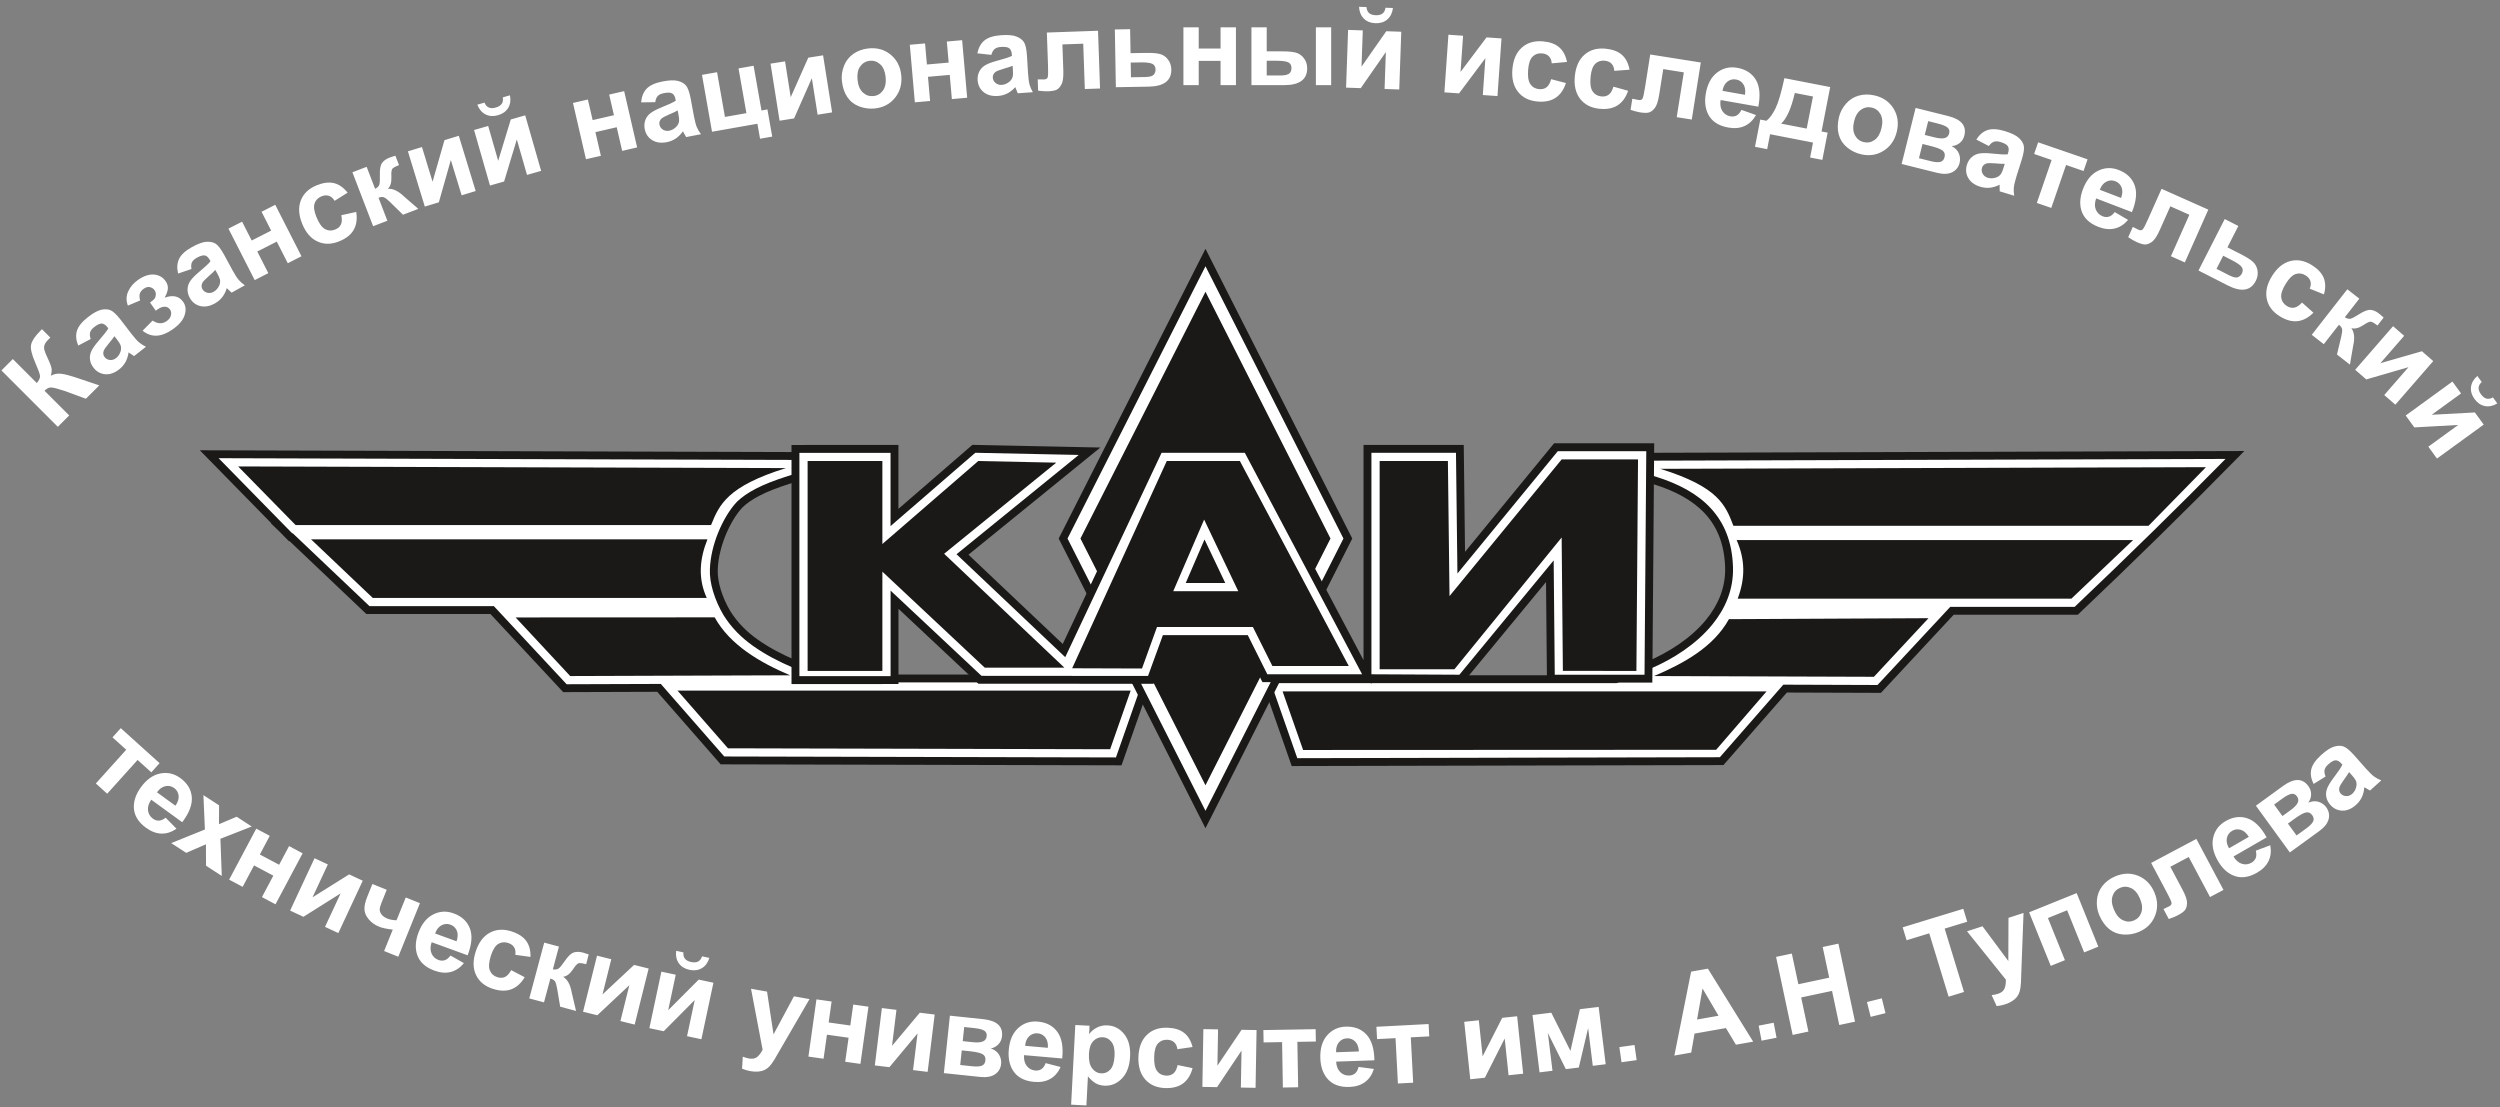 <svg width="359" height="159" viewBox="0 0 359 159" fill="none" xmlns="http://www.w3.org/2000/svg">
<rect x="0" y="0" width="359" height="159" fill="#808080" stroke="none"/>
<path fill-rule="evenodd" clip-rule="evenodd" d="M238.116 65.583L316.778 65.346L320.934 65.334C313.478 72.942 305.869 80.378 298.143 87.713H280.302L269.854 98.93L256.341 98.884L247.23 109.301L185.891 109.439L182.535 99.855L181.723 97.535H184.179H232.011L236.841 95.476C242.281 93.159 248.51 88.394 248.293 81.448C248.077 74.538 243.964 70.97 237.598 68.988L226.776 65.618L238.116 65.583ZM34.197 65.24L112.86 65.476L124.201 65.51L113.378 68.881C109.48 70.094 107.478 71.258 106.245 72.434C104.506 74.244 102.632 78.143 102.506 81.733C102.408 83.696 103.251 86.143 104.383 88.041C105.467 89.779 106.86 91.158 108.494 92.31C110.211 93.522 112.082 94.494 114.135 95.369L118.966 97.427H162.363H164.819L164.007 99.747L161.06 108.163L160.651 109.333L159.416 109.329L104.538 109.195L103.746 109.194L103.228 108.601L95.985 100.319L94.635 98.776L81.88 98.82L81.122 98.822L80.605 98.267L72.767 89.851L70.674 87.605H53.523H52.833L52.323 87.121L43.459 78.705L41.812 77.141H41.718L41.203 76.615L40.461 75.858L40.298 75.704H40.31L32.956 68.2L30.043 65.227L34.197 65.24Z" fill="white"/>
<path fill-rule="evenodd" clip-rule="evenodd" d="M238.116 65.019L316.778 64.782L320.934 64.77L322.283 64.766L321.337 65.731C317.607 69.537 313.838 73.3 310.036 77.029C306.229 80.763 302.392 84.458 298.533 88.123L298.367 88.28H298.143H280.547L270.269 99.316L270.101 99.496L269.854 99.495L256.597 99.449L247.655 109.673L247.487 109.866L247.23 109.866L185.891 110.004L185.49 110.005L185.357 109.625L182.001 100.041L181.189 97.721L180.926 96.968H181.723H184.179H231.899L236.619 94.956C239.591 93.69 242.801 91.681 245.005 88.981C246.714 86.888 247.819 84.373 247.728 81.464C247.625 78.159 246.595 75.658 244.835 73.753C243.058 71.83 240.521 70.491 237.43 69.528L226.607 66.158L223.094 65.064L226.775 65.052L238.116 65.019ZM316.778 65.912L238.116 66.148L230.457 66.171L237.766 68.447C241.039 69.466 243.744 70.903 245.668 72.986C247.61 75.088 248.745 77.828 248.858 81.433C248.957 84.644 247.75 87.405 245.882 89.694C243.546 92.555 240.175 94.671 237.062 95.996L232.233 98.055L232.123 98.102H232.011H184.179H182.52L183.068 99.668L186.291 108.874L246.973 108.737L255.916 98.511L256.085 98.318L256.341 98.319L269.608 98.365L279.887 87.327L280.056 87.146H280.301H297.919C301.728 83.528 305.505 79.889 309.243 76.223C312.719 72.814 316.168 69.376 319.584 65.903L316.778 65.912ZM34.197 64.675L112.86 64.912L124.2 64.946L127.882 64.958L124.369 66.052L113.546 69.422C111.629 70.019 110.184 70.601 109.071 71.175C107.989 71.734 107.224 72.285 106.645 72.835C105.768 73.75 104.851 75.237 104.161 76.951C103.553 78.466 103.127 80.146 103.07 81.751V81.761C103.027 82.63 103.186 83.613 103.48 84.602V84.605C103.806 85.701 104.297 86.794 104.863 87.745C105.383 88.579 105.978 89.326 106.638 90.003C107.298 90.681 108.029 91.292 108.819 91.849C109.66 92.442 110.538 92.977 111.456 93.47C112.379 93.965 113.345 94.42 114.356 94.85L119.078 96.862H162.363H164.819H165.616L165.353 97.615L164.54 99.935L161.594 108.351L161.184 109.52L161.051 109.9L160.651 109.899L159.416 109.895L104.538 109.762L103.746 109.76L103.489 109.76L103.321 109.568L102.803 108.975L95.56 100.693L94.379 99.344L81.883 99.386L81.124 99.389L80.875 99.39L80.707 99.21L80.191 98.654L72.353 90.239L70.429 88.174H53.524H52.833H52.609L52.443 88.016L51.933 87.532L43.07 79.116L41.588 77.71H41.482L41.315 77.54L40.8 77.014L40.067 76.266L39.908 76.115L38.882 75.138H38.962L32.553 68.598L29.639 65.625L28.693 64.66L30.042 64.664L34.197 64.675ZM112.86 66.041L34.197 65.805L31.391 65.796L33.358 67.804L40.712 75.308L41.657 76.272L41.954 76.575H42.037L42.202 76.733L43.849 78.296L52.712 86.712L53.057 87.039H53.524H70.674H70.919L71.088 87.22L73.181 89.467L81.019 97.882L81.368 98.258L81.878 98.256H81.881L94.635 98.213L94.891 98.212L95.061 98.406L96.41 99.949L103.654 108.231L104.004 108.631L104.539 108.632L159.417 108.765L160.25 108.768L160.527 107.978L163.473 99.563L164.022 97.996H162.363H118.967H118.854L118.745 97.949L113.914 95.891C112.872 95.448 111.875 94.978 110.921 94.466C109.962 93.951 109.045 93.392 108.168 92.775C107.326 92.18 106.542 91.524 105.828 90.791C105.112 90.056 104.466 89.245 103.903 88.342L103.899 88.333C103.284 87.301 102.75 86.114 102.397 84.925C102.069 83.824 101.892 82.712 101.942 81.707C102.004 79.959 102.461 78.15 103.112 76.53C103.857 74.678 104.865 73.055 105.838 72.043L105.856 72.025C106.509 71.403 107.36 70.786 108.554 70.17C109.725 69.565 111.23 68.958 113.211 68.341L120.52 66.065L112.86 66.041Z" fill="#1B1918"/>
<path fill-rule="evenodd" clip-rule="evenodd" d="M316.778 67.086L238.422 67.323C246.793 69.93 247.777 72.539 248.914 75.502H308.531L316.778 67.086ZM34.197 66.98L112.86 67.216C104.489 69.823 103.299 72.432 102.108 75.395H42.445L34.197 66.98ZM97.295 99.174H162.363L159.416 107.59L104.538 107.456L97.295 99.174ZM74.042 88.665L102.626 88.651C104.834 92.643 109.148 95.139 113.453 96.973L81.88 97.081L74.042 88.665ZM44.66 77.444H101.592C100.466 80.249 100.206 83.053 101.489 85.859H53.523L44.66 77.444ZM253.681 99.281H184.179L187.125 107.697L246.437 107.669L253.681 99.281ZM276.933 88.772L248.274 88.912C246.066 92.904 241.828 95.246 237.523 97.08L269.095 97.188L276.933 88.772ZM306.315 77.551H249.38C250.61 80.356 250.642 83.007 249.533 85.966H297.452L306.315 77.551Z" fill="#1B1918"/>
<path fill-rule="evenodd" clip-rule="evenodd" d="M193.552 77.334L173.106 117.683L152.661 77.332L173.107 36.982L193.552 77.334Z" fill="white"/>
<path fill-rule="evenodd" clip-rule="evenodd" d="M194.057 77.588L173.612 117.938L173.106 118.934L172.602 117.938L152.157 77.587L152.028 77.332L152.157 77.078L172.602 36.728L173.107 35.731L173.612 36.728L194.057 77.079L194.186 77.334L194.057 77.588ZM173.107 116.432L192.918 77.334L173.107 38.234L153.296 77.332L173.107 116.432Z" fill="#1B1918"/>
<path fill-rule="evenodd" clip-rule="evenodd" d="M173.106 41.898L191.06 77.333L173.106 112.766L155.152 77.332L173.106 41.898Z" fill="#1B1918"/>
<path fill-rule="evenodd" clip-rule="evenodd" d="M115.974 64.464H126.708H128.448V66.204V74.311L139.337 64.887L139.842 64.45L140.511 64.464L151.712 64.698L156.459 64.797L152.777 67.788L138.215 79.621L152.788 93.423L166.444 64.457H179.097L196.124 96.609L196.37 96.85V64.457H209.636L209.833 80.802L223.435 64.224H236.974L236.714 97.461L222.705 97.456L222.557 82.026L209.833 97.456L196.37 97.389H181.636L178.833 91.775H167.385L165.254 97.63L141.41 97.616H140.719L140.216 97.145L128.455 86.118V95.921V97.661L126.708 97.661H115.974H114.228V95.921V66.204V64.464L115.974 64.464ZM172.993 78.838L171.134 83.148H175.048L172.993 78.838Z" fill="white"/>
<path fill-rule="evenodd" clip-rule="evenodd" d="M115.974 63.897H126.708H128.448H129.015V64.464V66.204V73.073L138.967 64.46L139.472 64.023L139.636 63.881L139.853 63.885L140.521 63.899L151.723 64.132L156.469 64.231L158.01 64.264L156.815 65.235L153.133 68.226L139.071 79.652L152.609 92.474L165.932 64.215L166.085 63.89H166.444H179.097H179.436L179.597 64.193L195.803 94.795V64.457V63.89H196.37H209.636H210.194L210.201 64.45L210.379 79.246L222.999 63.864L223.169 63.656H223.435H236.974H237.543L237.539 64.228L237.279 97.465L237.275 98.025L236.715 98.025L222.705 98.02H222.146L222.14 97.46L222.008 83.58L210.269 97.814L210.098 98.021L209.831 98.02L196.937 97.956V98.196L196.691 97.955L196.37 97.954V97.956H181.637H181.286L181.129 97.642L178.483 92.342H167.78L165.785 97.823L165.65 98.196L165.254 98.195L141.41 98.181V98.183H140.719H140.497L140.331 98.028L139.829 97.558L129.022 87.425V95.921V97.662V98.227L128.455 98.226L126.709 98.226V98.228H115.974H114.228H113.661V97.662V95.922V66.205V64.465V63.898H114.228L115.974 63.897ZM126.708 65.031H115.974H114.794V66.204V95.921V97.094H115.974H126.708V97.096L127.888 97.097V95.921V86.118V84.812L128.842 85.706L140.603 96.733L140.941 97.049H141.41V97.052L164.857 97.066L166.853 91.583L166.989 91.209H167.384H178.832H179.182L179.339 91.523L181.986 96.823H195.597L178.757 65.024H166.802L153.3 93.664L152.967 94.371L152.398 93.832L137.825 80.031L137.358 79.589L137.858 79.182L152.42 67.35L154.907 65.329L151.701 65.262L140.499 65.029L140.049 65.019L139.707 65.315L128.818 74.739L127.881 75.55V74.311V66.204V65.031L126.708 65.031ZM196.937 65.024V96.827L209.567 96.89L222.121 81.668L223.107 80.472L223.122 82.022L223.264 96.891L236.154 96.895L236.405 64.79H223.7L210.269 81.16L209.287 82.358L209.268 80.808L209.078 65.024L196.937 65.024ZM173.019 80.209L171.995 82.582H174.15L173.019 80.209ZM170.613 82.925L172.472 78.614L172.967 77.467L173.505 78.594L175.56 82.905L175.946 83.716H175.048H171.133H170.272L170.613 82.925Z" fill="#1B1918"/>
<path fill-rule="evenodd" clip-rule="evenodd" d="M115.974 66.203H126.709V78.119L140.477 66.203L151.678 66.437L135.576 79.521L152.845 95.876H141.41L126.709 82.091V96.343H115.974V66.203ZM198.117 66.203V96.109H208.851L224.253 77.184L224.429 96.339L234.988 96.343L235.221 65.97H224.253L208.151 85.596L207.918 66.203L198.117 66.203ZM153.963 95.963L167.547 66.203H178.047L193.683 95.642H182.715L179.915 90.035H166.146L163.99 95.997L153.963 95.963ZM172.914 74.614L168.48 84.894H177.814L172.914 74.614Z" fill="#1B1918"/>
<path fill-rule="evenodd" clip-rule="evenodd" d="M0.206 53.195L1.841 51.56L5.287 55.007C5.618 54.605 5.77 54.264 5.748 53.985C5.725 53.706 5.504 53.085 5.084 52.129C4.546 50.913 4.343 50.027 4.471 49.473C4.596 48.918 5.037 48.266 5.791 47.512C5.828 47.474 5.906 47.393 6.023 47.269L7.231 48.477L6.994 48.703C6.66 49.037 6.456 49.324 6.385 49.561C6.313 49.799 6.313 50.051 6.388 50.316C6.462 50.581 6.667 51.07 7.006 51.786C7.185 52.165 7.312 52.507 7.385 52.81C7.456 53.114 7.427 53.497 7.299 53.956C7.767 53.696 8.275 53.602 8.826 53.677C9.376 53.753 10.08 53.936 10.932 54.222L14.258 55.339L12.337 57.26L9.277 56.135C9.231 56.119 9.145 56.093 9.011 56.057C8.964 56.044 8.768 55.987 8.426 55.88C7.819 55.691 7.397 55.615 7.163 55.65C6.929 55.684 6.673 55.838 6.392 56.112L9.938 59.658L8.304 61.293L0.206 53.195ZM13.023 48.683L11.231 49.626C10.913 48.855 10.852 48.153 11.045 47.512C11.241 46.871 11.76 46.218 12.609 45.555C13.382 44.951 14.028 44.595 14.549 44.482C15.068 44.371 15.515 44.394 15.889 44.556C16.262 44.717 16.742 45.171 17.33 45.924L18.889 47.958C19.337 48.532 19.696 48.935 19.966 49.163C20.233 49.392 20.567 49.604 20.961 49.797L19.249 51.135C19.115 51.054 18.925 50.927 18.684 50.754C18.576 50.672 18.503 50.621 18.464 50.598C18.393 51.117 18.245 51.578 18.022 51.985C17.797 52.391 17.494 52.743 17.111 53.042C16.439 53.567 15.764 53.8 15.094 53.738C14.419 53.676 13.865 53.365 13.428 52.806C13.141 52.438 12.971 52.04 12.921 51.611C12.871 51.184 12.947 50.769 13.144 50.368C13.342 49.967 13.697 49.473 14.206 48.889C14.895 48.108 15.344 47.526 15.553 47.153L15.418 46.981C15.157 46.647 14.891 46.475 14.616 46.46C14.342 46.448 13.977 46.618 13.521 46.974C13.213 47.215 13.02 47.464 12.943 47.72C12.864 47.974 12.892 48.295 13.023 48.683ZM16.433 48.279C16.269 48.525 15.988 48.888 15.587 49.367C15.188 49.844 14.954 50.19 14.88 50.403C14.781 50.74 14.826 51.031 15.018 51.276C15.209 51.52 15.461 51.658 15.78 51.693C16.098 51.728 16.396 51.638 16.676 51.419C16.989 51.175 17.205 50.84 17.329 50.415C17.418 50.095 17.405 49.797 17.293 49.519C17.224 49.336 17.025 49.038 16.702 48.624L16.433 48.279ZM22.366 44.613L21.546 43.443C21.856 43.225 22.068 43.044 22.18 42.907C22.293 42.766 22.358 42.575 22.374 42.333C22.392 42.089 22.329 41.865 22.189 41.665C22.041 41.453 21.823 41.309 21.541 41.236C21.256 41.165 20.96 41.239 20.65 41.456C20.412 41.623 20.233 41.823 20.117 42.057C20.001 42.292 20 42.653 20.117 43.145L18.364 43.886C18.1 43.18 18.114 42.502 18.407 41.851C18.704 41.201 19.172 40.648 19.817 40.197C20.636 39.623 21.401 39.368 22.114 39.428C22.827 39.489 23.383 39.803 23.78 40.371C24.028 40.725 24.137 41.085 24.104 41.453C24.074 41.822 23.919 42.253 23.643 42.746C24.24 42.529 24.761 42.474 25.207 42.576C25.65 42.679 26.016 42.936 26.307 43.352C26.677 43.88 26.748 44.508 26.52 45.237C26.294 45.965 25.713 46.655 24.784 47.305C23.161 48.441 21.726 48.502 20.477 47.489L21.91 46.036C22.641 46.517 23.314 46.544 23.923 46.117C24.26 45.882 24.468 45.602 24.545 45.285C24.624 44.965 24.582 44.686 24.413 44.446C24.228 44.182 23.976 44.049 23.661 44.045C23.342 44.041 23.012 44.161 22.672 44.399L22.366 44.613ZM27.493 38.63L25.576 39.281C25.383 38.47 25.432 37.766 25.723 37.163C26.017 36.561 26.631 35.997 27.574 35.475C28.431 34.999 29.125 34.749 29.658 34.719C30.188 34.691 30.626 34.783 30.97 35.001C31.313 35.219 31.716 35.743 32.179 36.578L33.4 38.831C33.753 39.468 34.045 39.922 34.276 40.19C34.503 40.457 34.8 40.719 35.16 40.971L33.259 42.025C33.139 41.924 32.971 41.77 32.761 41.561C32.667 41.463 32.603 41.401 32.568 41.372C32.416 41.873 32.198 42.305 31.914 42.673C31.629 43.038 31.274 43.339 30.85 43.574C30.103 43.988 29.401 44.112 28.748 43.946C28.091 43.779 27.593 43.386 27.249 42.765C27.023 42.357 26.918 41.937 26.935 41.506C26.952 41.076 27.092 40.678 27.349 40.313C27.608 39.947 28.035 39.515 28.629 39.018C29.432 38.354 29.966 37.85 30.231 37.514L30.125 37.323C29.92 36.952 29.684 36.741 29.414 36.684C29.146 36.628 28.759 36.739 28.253 37.02C27.91 37.209 27.681 37.424 27.565 37.666C27.448 37.905 27.424 38.225 27.493 38.63ZM30.924 38.764C30.725 38.981 30.39 39.296 29.919 39.706C29.45 40.115 29.165 40.419 29.059 40.618C28.909 40.936 28.907 41.23 29.058 41.503C29.208 41.774 29.437 41.949 29.746 42.033C30.055 42.118 30.363 42.075 30.674 41.903C31.021 41.711 31.287 41.414 31.476 41.013C31.613 40.712 31.648 40.415 31.58 40.123C31.541 39.932 31.391 39.606 31.136 39.147L30.924 38.764ZM32.806 32.831L34.765 31.833L36.143 34.539L38.94 33.114L37.561 30.408L39.526 29.407L43.292 36.799L41.327 37.8L39.745 34.695L36.948 36.12L38.531 39.225L36.573 40.222L32.806 32.831ZM49.916 27.667L48.054 28.839C47.825 28.465 47.55 28.225 47.228 28.12C46.906 28.014 46.556 28.037 46.176 28.191C45.667 28.397 45.335 28.735 45.174 29.206C45.014 29.678 45.1 30.325 45.431 31.146C45.8 32.059 46.214 32.642 46.672 32.894C47.131 33.146 47.617 33.168 48.134 32.959C48.522 32.803 48.792 32.567 48.951 32.247C49.109 31.927 49.129 31.479 49.014 30.904L51.152 30.434C51.315 31.435 51.195 32.292 50.795 32.997C50.396 33.705 49.702 34.255 48.71 34.656C47.585 35.111 46.545 35.12 45.591 34.68C44.634 34.241 43.903 33.392 43.395 32.136C42.883 30.867 42.819 29.743 43.204 28.765C43.589 27.784 44.354 27.064 45.499 26.601C46.436 26.223 47.262 26.124 47.978 26.303C48.693 26.484 49.34 26.939 49.916 27.667ZM50.608 24.739L52.651 23.955L53.865 27.119C54.19 26.951 54.391 26.754 54.467 26.528C54.542 26.305 54.57 25.866 54.55 25.217C54.518 24.352 54.619 23.753 54.848 23.42C55.077 23.086 55.444 22.823 55.95 22.629C56.104 22.569 56.38 22.477 56.773 22.355L57.301 23.71C56.761 23.917 56.434 24.099 56.324 24.259C56.213 24.424 56.174 24.805 56.203 25.402C56.238 26.208 56.064 26.78 55.681 27.116C56.396 27.05 57.159 27.4 57.969 28.172C58.011 28.212 58.057 28.252 58.108 28.296L60.073 29.992L57.87 30.837L55.99 28.991C55.607 28.618 55.313 28.397 55.112 28.326C54.909 28.258 54.657 28.28 54.356 28.396L55.624 31.699L53.58 32.484L50.608 24.739ZM58.577 21.732L60.594 21.115L62.117 26.098L63.823 20.128L65.883 19.498L68.308 27.431L66.291 28.048L64.74 22.976L63.02 29.049L61.003 29.665L58.577 21.732ZM68.076 18.669L70.103 18.087L71.539 23.096L73.349 17.157L75.419 16.563L77.706 24.537L75.678 25.119L74.216 20.02L72.39 26.062L70.362 26.643L68.076 18.669ZM72.202 13.982L73.23 13.687C73.366 14.383 73.281 14.987 72.975 15.494C72.665 16.005 72.18 16.352 71.513 16.543C70.847 16.734 70.251 16.697 69.721 16.427C69.193 16.16 68.801 15.692 68.544 15.031L69.575 14.735C69.71 15.082 69.912 15.312 70.181 15.435C70.448 15.556 70.787 15.558 71.197 15.441C71.607 15.323 71.894 15.141 72.057 14.897C72.219 14.651 72.269 14.348 72.202 13.982ZM82.279 14.783L84.42 14.289L85.103 17.248L88.161 16.542L87.478 13.583L89.627 13.086L91.493 21.17L89.344 21.666L88.56 18.27L85.502 18.976L86.286 22.372L84.145 22.866L82.279 14.783ZM94.093 14.673L92.069 14.7C92.135 13.869 92.399 13.215 92.863 12.731C93.328 12.249 94.087 11.903 95.144 11.698C96.107 11.511 96.845 11.487 97.36 11.623C97.873 11.76 98.261 11.983 98.52 12.296C98.78 12.611 99.001 13.233 99.183 14.17L99.649 16.69C99.788 17.405 99.925 17.927 100.061 18.253C100.195 18.578 100.397 18.919 100.661 19.27L98.527 19.684C98.445 19.551 98.333 19.352 98.197 19.089C98.138 18.967 98.096 18.888 98.072 18.849C97.773 19.279 97.432 19.623 97.048 19.885C96.664 20.144 96.234 20.32 95.757 20.413C94.919 20.576 94.213 20.477 93.643 20.117C93.071 19.756 92.718 19.227 92.583 18.531C92.493 18.073 92.524 17.641 92.673 17.236C92.823 16.832 93.079 16.498 93.436 16.229C93.795 15.961 94.335 15.683 95.053 15.394C96.022 15.01 96.686 14.696 97.042 14.459L97 14.244C96.919 13.828 96.76 13.554 96.521 13.416C96.283 13.281 95.881 13.266 95.313 13.377C94.929 13.452 94.644 13.585 94.46 13.779C94.274 13.97 94.153 14.268 94.093 14.673ZM97.315 15.861C97.058 16.006 96.642 16.202 96.067 16.446C95.496 16.691 95.13 16.892 94.968 17.049C94.726 17.304 94.634 17.583 94.694 17.889C94.752 18.193 94.916 18.43 95.184 18.607C95.451 18.782 95.758 18.837 96.106 18.77C96.496 18.694 96.84 18.494 97.144 18.171C97.369 17.927 97.492 17.656 97.518 17.357C97.54 17.163 97.498 16.806 97.398 16.291L97.315 15.861ZM100.806 10.75L102.97 10.368L104.102 16.791L107.185 16.248L106.052 9.824L108.216 9.443L109.349 15.866L110.202 15.716L110.89 19.615L109.144 19.923L108.764 17.77L102.246 18.919L100.806 10.75ZM110.65 9.141L112.733 8.811L113.548 13.957L116.068 8.282L118.195 7.946L119.493 16.139L117.41 16.469L116.58 11.23L114.031 17.004L111.947 17.334L110.65 9.141ZM120.892 11.595C120.816 10.87 120.923 10.149 121.206 9.433C121.494 8.719 121.945 8.146 122.563 7.722C123.181 7.295 123.894 7.038 124.703 6.953C125.949 6.821 127.015 7.12 127.899 7.847C128.783 8.575 129.288 9.557 129.418 10.795C129.549 12.041 129.255 13.118 128.538 14.025C127.818 14.931 126.847 15.447 125.625 15.575C124.866 15.655 124.13 15.56 123.407 15.291C122.684 15.021 122.109 14.575 121.682 13.952C121.257 13.329 120.992 12.544 120.892 11.595ZM123.143 11.476C123.229 12.296 123.489 12.901 123.924 13.295C124.357 13.689 124.86 13.856 125.43 13.797C126 13.736 126.455 13.469 126.793 12.993C127.135 12.518 127.262 11.866 127.175 11.036C127.09 10.23 126.831 9.627 126.398 9.233C125.968 8.839 125.468 8.671 124.898 8.731C124.327 8.791 123.87 9.059 123.529 9.535C123.185 10.011 123.057 10.66 123.143 11.476ZM130.649 6.428L132.838 6.237L133.103 9.262L136.23 8.989L135.965 5.963L138.162 5.771L138.885 14.035L136.688 14.227L136.384 10.755L133.258 11.029L133.561 14.501L131.372 14.692L130.649 6.428ZM142.359 7.879L140.347 7.659C140.515 6.843 140.856 6.225 141.375 5.802C141.896 5.38 142.691 5.129 143.766 5.054C144.744 4.986 145.479 5.052 145.974 5.25C146.466 5.448 146.824 5.717 147.043 6.06C147.263 6.403 147.407 7.048 147.473 8L147.628 10.558C147.679 11.284 147.751 11.819 147.847 12.16C147.94 12.498 148.099 12.862 148.318 13.242L146.15 13.393C146.084 13.251 145.998 13.04 145.895 12.762C145.851 12.634 145.819 12.55 145.8 12.509C145.451 12.9 145.07 13.199 144.657 13.412C144.245 13.623 143.796 13.745 143.312 13.779C142.461 13.838 141.771 13.654 141.25 13.228C140.726 12.8 140.44 12.232 140.39 11.524C140.358 11.058 140.44 10.633 140.638 10.25C140.836 9.867 141.13 9.566 141.518 9.344C141.906 9.122 142.477 8.911 143.225 8.712C144.233 8.449 144.931 8.218 145.313 8.026L145.298 7.808C145.268 7.384 145.143 7.094 144.923 6.927C144.703 6.764 144.306 6.701 143.729 6.741C143.338 6.769 143.039 6.866 142.832 7.036C142.625 7.203 142.468 7.484 142.359 7.879ZM145.412 9.451C145.14 9.564 144.703 9.707 144.103 9.88C143.505 10.053 143.118 10.208 142.938 10.343C142.667 10.568 142.542 10.834 142.564 11.145C142.585 11.454 142.718 11.709 142.963 11.916C143.207 12.123 143.505 12.215 143.858 12.19C144.255 12.163 144.621 12.006 144.962 11.723C145.214 11.508 145.37 11.253 145.432 10.96C145.478 10.77 145.479 10.412 145.443 9.887L145.412 9.451ZM150.328 4.674L157.676 4.417L157.965 12.708L155.78 12.784L155.552 6.274L152.562 6.378L152.692 10.101C152.726 11.05 152.639 11.717 152.434 12.109C152.229 12.497 151.995 12.757 151.733 12.885C151.473 13.015 151.049 13.091 150.46 13.111C150.111 13.123 149.648 13.092 149.072 13.018L149.016 11.403C149.064 11.402 149.186 11.401 149.384 11.404C149.613 11.412 149.79 11.414 149.915 11.409C150.211 11.399 150.392 11.297 150.451 11.097C150.513 10.9 150.527 10.355 150.496 9.465L150.328 4.674ZM160.092 4.23L162.287 4.192L162.347 7.636L164.552 7.598C165.415 7.583 166.08 7.633 166.546 7.75C167.012 7.867 167.401 8.129 167.715 8.537C168.031 8.945 168.192 9.425 168.202 9.972C168.216 10.772 167.951 11.381 167.409 11.793C166.867 12.206 166.046 12.423 164.948 12.442L160.237 12.524L160.092 4.23ZM162.407 11.097L164.455 11.061C165.094 11.05 165.503 10.936 165.678 10.725C165.856 10.514 165.942 10.264 165.937 9.979C165.931 9.579 165.768 9.305 165.456 9.158C165.144 9.014 164.594 8.946 163.802 8.96L162.37 8.985L162.407 11.097ZM169.938 3.929H172.136V6.967H175.274V3.929H177.48V12.225H175.274V8.74H172.136V12.225H169.938V3.929ZM179.706 3.929H181.901V7.374H184.103C184.967 7.374 185.629 7.436 186.085 7.558C186.541 7.679 186.925 7.948 187.239 8.359C187.554 8.769 187.711 9.254 187.711 9.812C187.711 10.612 187.437 11.217 186.884 11.62C186.333 12.023 185.503 12.225 184.399 12.225H179.706V3.929ZM181.901 10.836H183.938C184.471 10.836 184.855 10.75 185.095 10.585C185.335 10.417 185.455 10.148 185.455 9.772C185.455 9.372 185.3 9.097 184.989 8.948C184.679 8.798 184.125 8.724 183.322 8.724H181.901V10.836ZM188.962 3.929H191.156V12.225H188.962V3.929ZM193.587 4.293L195.695 4.366L195.513 9.574L199.069 4.484L201.222 4.559L200.932 12.85L198.824 12.777L199.009 7.476L195.405 12.657L193.297 12.583L193.587 4.293ZM198.96 1.11L200.028 1.148C199.942 1.852 199.675 2.4 199.226 2.788C198.775 3.177 198.206 3.357 197.513 3.333C196.82 3.309 196.265 3.09 195.845 2.669C195.424 2.252 195.196 1.686 195.157 0.978L196.228 1.015C196.25 1.387 196.371 1.668 196.588 1.868C196.805 2.065 197.127 2.172 197.553 2.187C197.979 2.202 198.308 2.117 198.539 1.936C198.769 1.752 198.909 1.48 198.96 1.11ZM207.994 4.986L210.097 5.133L209.734 10.331L213.466 5.369L215.615 5.519L215.036 13.794L212.932 13.647L213.302 8.356L209.519 13.409L207.415 13.261L207.994 4.986ZM225.02 8.896L222.829 9.095C222.794 8.658 222.658 8.32 222.42 8.079C222.181 7.839 221.858 7.701 221.449 7.665C220.902 7.617 220.453 7.768 220.096 8.114C219.738 8.463 219.521 9.078 219.444 9.96C219.359 10.94 219.462 11.648 219.757 12.081C220.051 12.514 220.474 12.754 221.03 12.803C221.446 12.839 221.794 12.752 222.08 12.538C222.366 12.325 222.588 11.935 222.747 11.371L224.864 11.923C224.555 12.889 224.06 13.598 223.383 14.044C222.707 14.494 221.838 14.67 220.772 14.576C219.563 14.47 218.632 14.006 217.982 13.181C217.329 12.355 217.063 11.267 217.181 9.918C217.3 8.555 217.754 7.524 218.541 6.827C219.33 6.128 220.338 5.834 221.568 5.941C222.575 6.029 223.355 6.316 223.912 6.802C224.467 7.287 224.837 7.986 225.02 8.896ZM234.005 10.011L231.811 10.172C231.785 9.734 231.654 9.393 231.42 9.149C231.185 8.904 230.865 8.761 230.457 8.718C229.911 8.661 229.459 8.803 229.096 9.144C228.733 9.486 228.505 10.097 228.413 10.978C228.31 11.956 228.401 12.666 228.688 13.104C228.974 13.541 229.393 13.789 229.948 13.848C230.364 13.891 230.713 13.81 231.003 13.601C231.293 13.393 231.521 13.007 231.69 12.446L233.798 13.035C233.472 13.995 232.964 14.695 232.279 15.13C231.595 15.568 230.723 15.728 229.66 15.617C228.453 15.489 227.53 15.009 226.894 14.173C226.255 13.336 226.009 12.243 226.15 10.896C226.293 9.536 226.765 8.512 227.564 7.829C228.365 7.144 229.378 6.867 230.606 6.996C231.611 7.102 232.387 7.403 232.935 7.898C233.481 8.393 233.839 9.098 234.005 10.011ZM236.973 7.824L244.234 8.974L242.937 17.168L240.777 16.826L241.796 10.391L238.841 9.923L238.258 13.602C238.11 14.54 237.898 15.179 237.622 15.524C237.346 15.866 237.067 16.076 236.785 16.152C236.506 16.23 236.075 16.224 235.493 16.132C235.148 16.077 234.699 15.957 234.148 15.776L234.401 14.179C234.448 14.187 234.569 14.209 234.762 14.25C234.986 14.302 235.158 14.337 235.282 14.357C235.575 14.403 235.772 14.337 235.868 14.153C235.967 13.971 236.084 13.439 236.223 12.559L236.973 7.824ZM250.07 15.779L252.162 16.519C251.744 17.26 251.203 17.784 250.531 18.091C249.862 18.401 249.077 18.474 248.179 18.315C246.758 18.065 245.79 17.417 245.271 16.367C244.863 15.53 244.759 14.541 244.958 13.409C245.197 12.055 245.738 11.056 246.583 10.414C247.425 9.772 248.388 9.546 249.469 9.737C250.685 9.952 251.573 10.522 252.135 11.45C252.695 12.377 252.814 13.666 252.493 15.317L247.075 14.362C246.978 15.006 247.063 15.536 247.334 15.949C247.605 16.365 247.991 16.617 248.488 16.705C248.826 16.764 249.126 16.722 249.389 16.579C249.653 16.433 249.882 16.168 250.07 15.779ZM250.578 13.615C250.673 12.985 250.597 12.481 250.347 12.101C250.097 11.722 249.75 11.493 249.309 11.415C248.836 11.332 248.417 11.436 248.049 11.726C247.682 12.013 247.447 12.454 247.348 13.046L250.578 13.615ZM260.349 20.473L254.182 19.274L253.765 21.42L252.016 21.08L252.776 17.17L253.658 17.341C254.107 17.005 254.535 16.425 254.945 15.603C255.354 14.78 255.788 13.319 256.241 11.223L262.814 12.501L261.574 18.88L262.448 19.05L261.688 22.96L259.932 22.619L260.349 20.473ZM259.441 18.465L260.344 13.857L257.738 13.35C257.214 15.585 256.556 17.052 255.768 17.752L259.441 18.465ZM264.069 16.851C264.232 16.142 264.568 15.494 265.07 14.91C265.574 14.328 266.187 13.933 266.91 13.733C267.633 13.531 268.39 13.52 269.183 13.703C270.404 13.985 271.315 14.613 271.914 15.589C272.512 16.565 272.67 17.658 272.39 18.871C272.108 20.092 271.48 21.014 270.506 21.638C269.531 22.261 268.446 22.433 267.248 22.156C266.504 21.984 265.839 21.655 265.243 21.165C264.648 20.674 264.249 20.065 264.048 19.337C263.849 18.61 263.854 17.781 264.069 16.851ZM266.235 17.472C266.05 18.275 266.098 18.932 266.382 19.446C266.663 19.96 267.084 20.282 267.642 20.41C268.201 20.54 268.718 20.434 269.193 20.095C269.671 19.756 270.003 19.182 270.191 18.369C270.373 17.579 270.325 16.924 270.044 16.411C269.765 15.898 269.347 15.577 268.788 15.448C268.229 15.319 267.71 15.423 267.232 15.762C266.752 16.1 266.42 16.672 266.235 17.472ZM275.081 15.498L279.744 16.661C280.698 16.899 281.372 17.251 281.759 17.719C282.148 18.186 282.254 18.771 282.079 19.472C281.968 19.922 281.738 20.28 281.396 20.549C281.051 20.818 280.67 20.96 280.247 20.972C280.769 21.248 281.119 21.604 281.3 22.048C281.478 22.491 281.513 22.934 281.402 23.379C281.246 24.005 280.889 24.457 280.333 24.734C279.776 25.01 279.046 25.037 278.146 24.812L273.074 23.548L275.081 15.498ZM276.395 19.377L277.767 19.719C278.429 19.884 278.929 19.918 279.265 19.826C279.602 19.734 279.815 19.507 279.905 19.147C279.989 18.808 279.911 18.533 279.673 18.323C279.432 18.109 278.962 17.914 278.26 17.739L276.889 17.397L276.395 19.377ZM275.562 22.72L277.244 23.139C277.849 23.29 278.31 23.325 278.626 23.25C278.939 23.172 279.145 22.942 279.239 22.565C279.337 22.172 279.244 21.86 278.964 21.631C278.683 21.401 278.083 21.174 277.162 20.945L276.072 20.673L275.562 22.72ZM285.595 20.967L283.796 20.04C284.244 19.338 284.785 18.884 285.421 18.674C286.058 18.468 286.89 18.519 287.92 18.834C288.859 19.12 289.521 19.445 289.912 19.808C290.3 20.169 290.538 20.549 290.62 20.947C290.702 21.346 290.606 21.999 290.326 22.913L289.554 25.356C289.341 26.052 289.217 26.578 289.184 26.93C289.15 27.279 289.168 27.675 289.237 28.109L287.158 27.474C287.148 27.317 287.142 27.089 287.146 26.793C287.152 26.657 287.152 26.568 287.148 26.522C286.682 26.762 286.219 26.905 285.758 26.956C285.297 27.005 284.834 26.959 284.37 26.816C283.554 26.567 282.977 26.148 282.642 25.563C282.306 24.975 282.243 24.343 282.45 23.664C282.587 23.217 282.816 22.85 283.138 22.564C283.46 22.277 283.843 22.102 284.285 22.033C284.727 21.965 285.335 21.972 286.105 22.054C287.14 22.17 287.874 22.204 288.3 22.162L288.364 21.953C288.488 21.547 288.476 21.231 288.33 20.997C288.183 20.766 287.835 20.564 287.281 20.395C286.906 20.28 286.593 20.265 286.339 20.349C286.085 20.431 285.839 20.637 285.595 20.967ZM287.882 23.529C287.587 23.537 287.128 23.513 286.506 23.459C285.887 23.407 285.469 23.413 285.252 23.475C284.919 23.587 284.707 23.791 284.616 24.089C284.525 24.385 284.558 24.671 284.712 24.952C284.865 25.233 285.11 25.425 285.45 25.529C285.83 25.645 286.228 25.63 286.647 25.488C286.96 25.377 287.197 25.196 287.36 24.945C287.471 24.783 287.601 24.449 287.754 23.947L287.882 23.529ZM292.678 20.435L299.776 22.878L299.198 24.555L296.687 23.691L294.564 29.858L292.489 29.143L294.612 22.976L292.101 22.111L292.678 20.435ZM303.678 30.453L305.591 31.578C305.04 32.226 304.408 32.638 303.69 32.811C302.974 32.987 302.19 32.909 301.338 32.582C299.991 32.065 299.164 31.245 298.855 30.115C298.615 29.215 298.701 28.225 299.113 27.152C299.606 25.868 300.328 24.991 301.279 24.522C302.228 24.052 303.216 24.015 304.242 24.408C305.395 24.851 306.157 25.58 306.532 26.598C306.904 27.615 306.775 28.903 306.145 30.463L301.009 28.491C300.791 29.105 300.774 29.641 300.961 30.098C301.147 30.558 301.478 30.879 301.949 31.06C302.27 31.183 302.572 31.199 302.858 31.109C303.145 31.016 303.419 30.799 303.678 30.453ZM304.59 28.426C304.804 27.826 304.825 27.317 304.652 26.896C304.479 26.476 304.182 26.185 303.764 26.024C303.316 25.852 302.885 25.875 302.468 26.09C302.053 26.301 301.738 26.689 301.528 27.251L304.59 28.426ZM310.399 27.114L317.115 30.105L313.741 37.683L311.743 36.794L314.393 30.842L311.66 29.626L310.144 33.029C309.758 33.896 309.388 34.458 309.032 34.72C308.678 34.979 308.354 35.11 308.061 35.111C307.772 35.113 307.357 34.995 306.819 34.756C306.5 34.614 306.098 34.382 305.612 34.064L306.269 32.587C306.313 32.607 306.424 32.659 306.6 32.749C306.802 32.857 306.96 32.936 307.075 32.987C307.345 33.107 307.552 33.094 307.693 32.941C307.836 32.792 308.086 32.308 308.449 31.494L310.399 27.114ZM319.47 31.455L321.425 32.451L319.861 35.521L321.826 36.522C322.596 36.914 323.16 37.271 323.516 37.593C323.872 37.915 324.092 38.329 324.178 38.837C324.266 39.346 324.182 39.845 323.934 40.332C323.571 41.045 323.051 41.459 322.379 41.569C321.707 41.678 320.88 41.484 319.902 40.986L315.703 38.846L319.47 31.455ZM318.29 38.605L320.114 39.535C320.684 39.825 321.099 39.917 321.352 39.813C321.608 39.709 321.802 39.53 321.931 39.276C322.113 38.919 322.099 38.6 321.892 38.325C321.684 38.051 321.23 37.733 320.524 37.373L319.248 36.723L318.29 38.605ZM333.72 42.272L331.677 41.455C331.845 41.05 331.877 40.687 331.773 40.364C331.67 40.042 331.445 39.773 331.097 39.555C330.631 39.264 330.162 39.194 329.687 39.34C329.21 39.489 328.738 39.939 328.269 40.69C327.748 41.524 327.518 42.202 327.584 42.721C327.65 43.24 327.918 43.647 328.39 43.942C328.745 44.164 329.095 44.243 329.447 44.183C329.799 44.123 330.173 43.876 330.571 43.446L332.207 44.899C331.493 45.619 330.73 46.026 329.924 46.117C329.117 46.21 328.263 45.972 327.356 45.405C326.327 44.762 325.708 43.926 325.504 42.895C325.296 41.863 325.553 40.773 326.271 39.624C326.996 38.464 327.869 37.752 328.886 37.488C329.906 37.223 330.938 37.418 331.985 38.072C332.843 38.608 333.408 39.219 333.684 39.904C333.958 40.588 333.97 41.379 333.72 42.272ZM337.076 41.54L338.801 42.888L336.714 45.559C337.025 45.75 337.297 45.821 337.53 45.77C337.76 45.719 338.151 45.517 338.697 45.165C339.422 44.692 339.987 44.471 340.391 44.495C340.795 44.52 341.21 44.699 341.636 45.032C341.767 45.134 341.988 45.324 342.294 45.597L341.406 46.747C340.95 46.391 340.625 46.205 340.432 46.193C340.233 46.183 339.886 46.345 339.39 46.678C338.717 47.123 338.136 47.269 337.652 47.114C338.076 47.692 338.169 48.526 337.925 49.618C337.911 49.675 337.902 49.735 337.891 49.801L337.448 52.359L335.589 50.906L336.203 48.344C336.326 47.823 336.364 47.458 336.321 47.248C336.275 47.039 336.126 46.835 335.872 46.636L333.693 49.425L331.968 48.077L337.076 41.54ZM343.647 46.84L345.239 48.224L341.821 52.156L347.787 50.439L349.413 51.852L343.97 58.113L342.378 56.729L345.858 52.727L339.797 54.485L338.205 53.101L343.647 46.84ZM352.168 54.792L353.408 56.498L349.192 59.561L355.393 59.23L356.659 60.973L349.947 65.849L348.708 64.142L352.998 61.025L346.696 61.374L345.457 59.668L352.168 54.792ZM357.984 57.066L358.612 57.932C358.005 58.297 357.408 58.425 356.827 58.309C356.242 58.194 355.749 57.856 355.342 57.295C354.934 56.734 354.765 56.162 354.838 55.572C354.908 54.983 355.213 54.455 355.747 53.988L356.377 54.855C356.098 55.102 355.951 55.37 355.927 55.664C355.905 55.956 356.019 56.276 356.269 56.621C356.52 56.966 356.789 57.173 357.074 57.243C357.361 57.311 357.662 57.254 357.984 57.066Z" fill="white"/>
<path fill-rule="evenodd" clip-rule="evenodd" d="M17.34 104.565L22.919 109.589L21.732 110.906L19.758 109.129L15.394 113.976L13.763 112.507L18.127 107.66L16.154 105.883L17.34 104.565ZM23.788 117.422L25.344 119.005C24.644 119.488 23.926 119.722 23.189 119.703C22.451 119.688 21.714 119.41 20.976 118.874C19.809 118.026 19.222 117.019 19.216 115.848C19.217 114.916 19.556 113.982 20.232 113.052C21.041 111.939 21.965 111.28 23.005 111.073C24.044 110.865 25.008 111.084 25.896 111.73C26.895 112.455 27.443 113.358 27.541 114.438C27.638 115.516 27.18 116.727 26.168 118.071L21.718 114.837C21.347 115.373 21.192 115.886 21.255 116.377C21.316 116.869 21.552 117.265 21.96 117.561C22.238 117.763 22.526 117.857 22.825 117.844C23.127 117.829 23.448 117.69 23.788 117.422ZM25.193 115.701C25.555 115.176 25.707 114.69 25.649 114.239C25.59 113.789 25.379 113.43 25.017 113.167C24.628 112.885 24.206 112.795 23.748 112.894C23.292 112.992 22.888 113.285 22.54 113.773L25.193 115.701ZM24.587 121.07L29.424 119.115L29.21 114.181L31.458 115.641L31.448 118.353L33.987 117.283L36.15 118.688L31.651 120.45L31.847 125.784L29.588 124.317L29.572 121.242L26.743 122.47L24.587 121.07ZM36.799 118.993L38.738 120.024L37.313 122.706L40.084 124.179L41.509 121.498L43.457 122.533L39.562 129.858L37.615 128.823L39.251 125.745L36.48 124.272L34.844 127.349L32.904 126.317L36.799 118.993ZM45.167 123.242L47.078 124.134L44.877 128.856L50.138 125.56L52.091 126.471L48.585 133.989L46.673 133.098L48.915 128.291L43.573 131.652L41.661 130.761L45.167 123.242ZM53.478 126.941L55.535 127.772L54.792 129.611C54.622 130.032 54.533 130.358 54.525 130.593C54.518 130.829 54.604 131.071 54.791 131.316C54.973 131.562 55.253 131.759 55.624 131.909C55.987 132.055 56.425 132.138 56.941 132.156L58.267 128.875L60.302 129.698L57.194 137.389L55.159 136.567L56.4 133.496C55.52 133.388 54.874 133.251 54.459 133.084C53.836 132.832 53.331 132.472 52.94 132.001C52.551 131.533 52.352 131.053 52.335 130.56C52.321 130.068 52.454 129.475 52.735 128.78L53.478 126.941ZM64.687 137.213L66.619 138.306C66.08 138.963 65.455 139.386 64.74 139.571C64.028 139.76 63.242 139.695 62.385 139.384C61.03 138.89 60.188 138.084 59.859 136.96C59.603 136.064 59.672 135.073 60.065 133.993C60.536 132.7 61.242 131.811 62.185 131.326C63.126 130.84 64.113 130.784 65.145 131.16C66.306 131.582 67.081 132.299 67.473 133.31C67.863 134.32 67.757 135.609 67.154 137.181L61.985 135.299C61.777 135.916 61.77 136.452 61.965 136.906C62.159 137.363 62.495 137.678 62.968 137.851C63.292 137.968 63.594 137.979 63.879 137.884C64.164 137.786 64.435 137.564 64.687 137.213ZM65.564 135.172C65.767 134.567 65.779 134.058 65.599 133.641C65.419 133.223 65.117 132.938 64.696 132.784C64.245 132.62 63.814 132.651 63.402 132.872C62.99 133.091 62.682 133.484 62.482 134.05L65.564 135.172ZM76.178 137.413L73.999 137.114C74.064 136.68 74.007 136.32 73.828 136.032C73.65 135.744 73.367 135.538 72.976 135.411C72.454 135.241 71.982 135.287 71.557 135.544C71.13 135.803 70.78 136.354 70.506 137.196C70.202 138.131 70.145 138.845 70.334 139.332C70.523 139.82 70.881 140.15 71.411 140.322C71.809 140.451 72.168 140.444 72.495 140.301C72.822 140.158 73.126 139.827 73.407 139.313L75.346 140.327C74.828 141.199 74.185 141.778 73.426 142.061C72.666 142.347 71.779 142.323 70.762 141.992C69.608 141.617 68.806 140.956 68.357 140.005C67.906 139.054 67.892 137.933 68.311 136.645C68.733 135.344 69.408 134.442 70.331 133.94C71.257 133.436 72.305 133.376 73.48 133.757C74.441 134.07 75.137 134.526 75.57 135.124C76.002 135.721 76.205 136.485 76.178 137.413ZM78.15 135.36L80.265 135.927L79.388 139.2C79.748 139.255 80.027 139.214 80.221 139.076C80.412 138.94 80.694 138.601 81.059 138.063C81.541 137.345 81.975 136.92 82.356 136.785C82.738 136.65 83.19 136.652 83.713 136.792C83.872 136.834 84.149 136.923 84.539 137.055L84.171 138.46C83.612 138.311 83.24 138.266 83.057 138.33C82.871 138.399 82.615 138.684 82.287 139.185C81.842 139.857 81.365 140.218 80.858 140.264C81.475 140.631 81.886 141.362 82.088 142.463C82.098 142.52 82.112 142.58 82.128 142.645L82.72 145.172L80.441 144.561L80.005 141.963C79.915 141.436 79.807 141.085 79.686 140.908C79.562 140.734 79.345 140.605 79.033 140.521L78.118 143.939L76.003 143.372L78.15 135.36ZM85.733 137.233L87.779 137.744L86.519 142.799L91.055 138.561L93.146 139.082L91.139 147.131L89.092 146.621L90.375 141.474L85.772 145.793L83.726 145.283L85.733 137.233ZM94.974 139.531L97.036 139.969L95.953 145.066L100.339 140.671L102.446 141.12L100.721 149.234L98.658 148.795L99.761 143.607L95.312 148.084L93.249 147.645L94.974 139.531ZM100.817 137.33L101.863 137.553C101.656 138.231 101.298 138.724 100.789 139.028C100.277 139.334 99.685 139.412 99.007 139.268C98.329 139.124 97.82 138.811 97.479 138.325C97.137 137.84 97.011 137.244 97.095 136.539L98.144 136.762C98.101 137.132 98.171 137.43 98.35 137.664C98.53 137.896 98.828 138.058 99.245 138.147C99.662 138.235 100.001 138.209 100.259 138.07C100.518 137.929 100.704 137.685 100.817 137.33ZM107.847 141.987L110.147 142.393L111.078 148.538L114.01 143.074L116.247 143.469L111.978 150.823L111.209 152.154C110.936 152.596 110.691 152.929 110.476 153.151C110.258 153.373 110.025 153.541 109.774 153.658C109.524 153.774 109.229 153.85 108.888 153.879C108.547 153.908 108.172 153.888 107.759 153.815C107.344 153.742 106.945 153.626 106.559 153.468L106.665 151.74C106.992 151.868 107.292 151.954 107.565 152.002C108.066 152.09 108.465 152.009 108.759 151.757C109.049 151.506 109.302 151.163 109.511 150.729L107.847 141.987ZM117.242 143.51L119.418 143.816L118.995 146.824L122.103 147.261L122.526 144.253L124.71 144.56L123.555 152.775L121.371 152.468L121.857 149.017L118.748 148.58L118.263 152.031L116.088 151.726L117.242 143.51ZM126.637 144.757L128.73 145.014L128.095 150.186L132.081 145.426L134.219 145.688L133.208 153.922L131.114 153.665L131.761 148.401L127.719 153.248L125.625 152.991L126.637 144.757ZM136.405 145.85L141.185 146.352C142.163 146.455 142.879 146.71 143.327 147.119C143.777 147.528 143.964 148.092 143.889 148.811C143.84 149.272 143.663 149.658 143.362 149.973C143.058 150.286 142.7 150.48 142.282 150.551C142.837 150.751 143.234 151.056 143.475 151.47C143.713 151.884 143.81 152.317 143.762 152.774C143.695 153.415 143.404 153.913 142.892 154.264C142.378 154.615 141.659 154.743 140.736 154.646L135.538 154.1L136.405 145.85ZM138.246 149.507L139.652 149.655C140.331 149.727 140.831 149.691 141.151 149.552C141.471 149.415 141.651 149.16 141.689 148.791C141.726 148.444 141.611 148.182 141.346 148.007C141.078 147.829 140.584 147.702 139.865 147.626L138.46 147.479L138.246 149.507ZM137.887 152.934L139.61 153.115C140.231 153.18 140.692 153.15 140.994 153.032C141.294 152.911 141.465 152.655 141.506 152.268C141.549 151.866 141.414 151.57 141.103 151.381C140.793 151.194 140.168 151.053 139.223 150.953L138.107 150.836L137.887 152.934ZM150.157 152.666L152.306 153.221C151.954 153.996 151.46 154.566 150.818 154.93C150.178 155.297 149.403 155.438 148.495 155.358C147.058 155.233 146.036 154.672 145.427 153.672C144.949 152.872 144.758 151.897 144.858 150.752C144.978 149.382 145.431 148.34 146.216 147.627C146.999 146.914 147.938 146.605 149.032 146.701C150.263 146.808 151.197 147.3 151.838 148.175C152.475 149.05 152.707 150.322 152.531 151.996L147.051 151.517C147.01 152.166 147.141 152.686 147.447 153.075C147.753 153.465 148.159 153.683 148.661 153.727C149.004 153.757 149.299 153.689 149.549 153.524C149.799 153.355 150.004 153.071 150.157 152.666ZM150.475 150.467C150.514 149.831 150.395 149.336 150.113 148.979C149.831 148.623 149.465 148.425 149.019 148.386C148.541 148.344 148.133 148.485 147.791 148.806C147.45 149.124 147.255 149.583 147.208 150.181L150.475 150.467ZM154.414 147.19L156.459 147.297L156.395 148.515C156.681 148.11 157.058 147.791 157.524 147.556C157.99 147.319 158.501 147.214 159.052 147.244C160.013 147.294 160.811 147.715 161.439 148.504C162.071 149.292 162.351 150.362 162.281 151.709C162.209 153.091 161.814 154.149 161.1 154.881C160.383 155.613 159.543 155.953 158.582 155.902C158.124 155.879 157.713 155.766 157.35 155.565C156.99 155.362 156.614 155.03 156.225 154.567L156.006 158.742L153.814 158.627L154.414 147.19ZM156.374 151.306C156.325 152.236 156.473 152.935 156.82 153.396C157.165 153.86 157.603 154.108 158.135 154.135C158.644 154.162 159.078 153.979 159.437 153.589C159.797 153.2 160.003 152.538 160.051 151.608C160.097 150.738 159.955 150.084 159.628 149.645C159.301 149.206 158.881 148.973 158.367 148.946C157.832 148.918 157.377 149.1 157 149.497C156.625 149.891 156.417 150.494 156.374 151.306ZM171.251 150.351L169.074 150.665C169.017 150.23 168.863 149.9 168.611 149.672C168.361 149.444 168.032 149.324 167.621 149.309C167.072 149.29 166.631 149.464 166.293 149.829C165.955 150.196 165.77 150.822 165.739 151.706C165.705 152.689 165.846 153.391 166.162 153.807C166.479 154.224 166.914 154.442 167.471 154.462C167.889 154.476 168.232 154.371 168.506 154.143C168.781 153.915 168.982 153.514 169.111 152.942L171.255 153.383C170.996 154.363 170.538 155.097 169.886 155.578C169.234 156.063 168.376 156.284 167.307 156.246C166.094 156.204 165.14 155.789 164.448 154.999C163.752 154.209 163.429 153.136 163.477 151.782C163.525 150.415 163.924 149.362 164.673 148.625C165.424 147.885 166.416 147.538 167.65 147.581C168.659 147.617 169.454 147.863 170.036 148.318C170.615 148.773 171.021 149.452 171.251 150.351ZM172.805 147.782L174.913 147.819L174.822 153.028L178.289 147.878L180.443 147.916L180.298 156.21L178.189 156.173L178.282 150.87L174.769 156.113L172.66 156.076L172.805 147.782ZM181.421 147.92L188.926 147.789L188.957 149.562L186.302 149.609L186.416 156.13L184.221 156.168L184.108 149.647L181.452 149.693L181.421 147.92ZM195.091 153.211L197.291 153.5C197.037 154.312 196.616 154.938 196.023 155.377C195.433 155.82 194.68 156.054 193.769 156.086C192.327 156.136 191.245 155.704 190.519 154.785C189.947 154.05 189.639 153.106 189.599 151.957C189.551 150.582 189.873 149.493 190.565 148.69C191.255 147.886 192.15 147.465 193.248 147.427C194.482 147.384 195.469 147.758 196.211 148.549C196.951 149.339 197.336 150.574 197.365 152.257L191.868 152.449C191.906 153.099 192.1 153.598 192.451 153.947C192.802 154.297 193.232 154.464 193.736 154.446C194.079 154.434 194.364 154.331 194.592 154.136C194.82 153.939 194.988 153.631 195.091 153.211ZM195.139 150.99C195.1 150.353 194.921 149.877 194.598 149.557C194.274 149.238 193.887 149.086 193.44 149.102C192.96 149.118 192.572 149.308 192.272 149.668C191.972 150.025 191.834 150.505 191.861 151.104L195.139 150.99ZM197.653 147.445L205.149 147.052L205.242 148.823L202.59 148.962L202.931 155.475L200.74 155.59L200.399 149.077L197.746 149.216L197.653 147.445ZM210.262 146.733L212.359 146.513L212.904 151.694L215.717 146.16L217.859 145.934L218.727 154.185L216.629 154.405L216.074 149.13L213.227 154.762L211.129 154.983L210.262 146.733ZM220.066 145.756L222.766 145.425L225.516 150.912L226.873 144.921L229.565 144.59L230.576 152.824L228.723 153.052L228.057 147.631L226.715 153.298L224.854 153.527L222.272 148.341L222.938 153.762L221.077 153.99L220.066 145.756ZM232.848 152.538L232.542 150.365L234.715 150.059L235.021 152.233L232.848 152.538ZM251.758 149.582L249.279 150.019L247.843 147.63L243.334 148.425L242.856 151.152L240.44 151.578L242.845 139.525L245.253 139.1L251.758 149.582ZM246.778 145.86L244.485 141.948L243.7 146.403L246.778 145.86ZM252.962 149.439L252.543 147.284L254.698 146.866L255.116 149.02L252.962 149.439ZM257.424 148.614L255.043 137.412L257.307 136.931L258.244 141.338L262.675 140.396L261.738 135.989L264 135.508L266.381 146.711L264.12 147.191L263.079 142.293L258.647 143.235L259.688 148.133L257.424 148.614ZM268.628 146.02L268.097 143.891L270.227 143.36L270.757 145.489L268.628 146.02ZM279.821 143.124L277.039 134.026L273.791 135.019L273.224 133.165L281.927 130.504L282.494 132.358L279.253 133.349L282.034 142.448L279.821 143.124ZM282.466 133.735L284.688 133.013L288.395 138.002L288.418 131.801L290.579 131.099L290.261 139.597L290.208 141.133C290.174 141.651 290.114 142.061 290.029 142.358C289.94 142.656 289.813 142.913 289.647 143.135C289.48 143.355 289.255 143.56 288.968 143.746C288.681 143.932 288.34 144.09 287.942 144.22C287.541 144.35 287.134 144.434 286.719 144.476L286.002 142.901C286.351 142.861 286.655 142.795 286.918 142.71C287.403 142.552 287.717 142.293 287.858 141.933C287.996 141.574 288.059 141.153 288.039 140.671L282.466 133.735ZM291.38 131.009L298.211 128.249L301.318 135.941L299.284 136.763L296.84 130.715L294.081 131.83L296.524 137.878L294.488 138.701L291.38 131.009ZM301.449 131.402C301.165 130.732 301.055 130.01 301.118 129.242C301.183 128.476 301.448 127.796 301.915 127.209C302.38 126.62 302.987 126.166 303.735 125.848C304.889 125.358 305.996 125.332 307.053 125.769C308.111 126.207 308.881 126.998 309.368 128.144C309.858 129.298 309.891 130.414 309.47 131.49C309.047 132.568 308.27 133.344 307.138 133.824C306.436 134.122 305.704 134.247 304.934 134.2C304.164 134.154 303.484 133.895 302.893 133.425C302.305 132.953 301.822 132.28 301.449 131.402ZM303.567 130.63C303.888 131.388 304.314 131.892 304.845 132.141C305.375 132.391 305.904 132.404 306.432 132.18C306.96 131.956 307.316 131.567 307.501 131.013C307.689 130.459 307.62 129.799 307.294 129.031C306.977 128.284 306.553 127.783 306.024 127.533C305.497 127.282 304.97 127.268 304.442 127.492C303.914 127.716 303.555 128.106 303.368 128.661C303.178 129.216 303.246 129.874 303.567 130.63ZM308.905 123.917L315.397 120.466L319.291 127.79L317.361 128.816L314.302 123.065L311.661 124.469L313.409 127.759C313.855 128.597 314.07 129.234 314.058 129.676C314.044 130.115 313.947 130.45 313.768 130.682C313.591 130.911 313.243 131.166 312.723 131.443C312.414 131.607 311.985 131.781 311.435 131.967L310.676 130.541C310.718 130.518 310.828 130.463 311.007 130.38C311.217 130.286 311.376 130.211 311.487 130.152C311.748 130.013 311.865 129.841 311.832 129.636C311.802 129.432 311.574 128.937 311.156 128.15L308.905 123.917ZM323.931 122.157L326.01 121.379C326.166 122.215 326.088 122.965 325.771 123.632C325.457 124.3 324.904 124.86 324.114 125.315C322.864 126.037 321.706 126.164 320.634 125.693C319.783 125.313 319.067 124.623 318.493 123.628C317.805 122.437 317.578 121.324 317.813 120.289C318.045 119.256 318.637 118.464 319.589 117.915C320.658 117.298 321.705 117.165 322.732 117.514C323.756 117.865 324.675 118.775 325.491 120.246L320.727 122.997C321.067 123.553 321.472 123.903 321.946 124.046C322.42 124.19 322.878 124.135 323.314 123.883C323.612 123.711 323.815 123.486 323.925 123.208C324.034 122.926 324.037 122.576 323.931 122.157ZM322.93 120.173C322.598 119.629 322.216 119.292 321.78 119.162C321.345 119.032 320.932 119.079 320.544 119.303C320.128 119.543 319.875 119.893 319.779 120.351C319.682 120.808 319.786 121.296 320.09 121.813L322.93 120.173ZM323.946 115.7L327.833 112.875C328.629 112.297 329.332 112.008 329.938 112.012C330.547 112.015 331.064 112.308 331.488 112.893C331.761 113.269 331.887 113.674 331.874 114.109C331.858 114.546 331.721 114.929 331.459 115.261C332.005 115.038 332.504 114.999 332.96 115.146C333.414 115.294 333.776 115.552 334.046 115.923C334.425 116.445 334.541 117.01 334.396 117.612C334.249 118.218 333.801 118.794 333.05 119.339L328.822 122.411L323.946 115.7ZM327.761 117.186L328.905 116.356C329.457 115.954 329.805 115.593 329.95 115.276C330.096 114.96 330.059 114.65 329.841 114.35C329.635 114.068 329.375 113.95 329.061 113.998C328.742 114.044 328.29 114.28 327.705 114.705L326.562 115.536L327.761 117.186ZM329.786 119.973L331.189 118.955C331.694 118.588 332.017 118.257 332.162 117.967C332.304 117.676 332.26 117.372 332.031 117.057C331.793 116.729 331.495 116.599 331.138 116.667C330.782 116.735 330.223 117.049 329.455 117.607L328.546 118.267L329.786 119.973ZM333.954 111.509L332.232 112.574C331.862 111.828 331.751 111.131 331.898 110.478C332.05 109.825 332.522 109.138 333.323 108.417C334.052 107.761 334.671 107.361 335.183 107.212C335.693 107.065 336.141 107.057 336.525 107.192C336.909 107.327 337.419 107.747 338.058 108.456L339.755 110.376C340.242 110.917 340.628 111.295 340.913 111.504C341.195 111.713 341.544 111.901 341.951 112.066L340.336 113.52C340.196 113.448 339.998 113.336 339.746 113.18C339.633 113.106 339.555 113.06 339.515 113.039C339.48 113.562 339.365 114.032 339.171 114.454C338.975 114.874 338.697 115.247 338.337 115.571C337.702 116.142 337.046 116.421 336.373 116.407C335.695 116.392 335.121 116.121 334.646 115.593C334.334 115.246 334.137 114.861 334.057 114.437C333.977 114.014 334.024 113.596 334.193 113.181C334.362 112.767 334.681 112.25 335.148 111.632C335.781 110.804 336.188 110.193 336.371 109.806L336.225 109.644C335.941 109.329 335.664 109.176 335.388 109.181C335.114 109.187 334.762 109.382 334.332 109.769C334.04 110.031 333.866 110.293 333.807 110.553C333.747 110.813 333.797 111.131 333.954 111.509ZM337.327 110.869C337.182 111.125 336.926 111.507 336.559 112.012C336.195 112.516 335.985 112.877 335.927 113.095C335.852 113.438 335.916 113.725 336.125 113.957C336.332 114.187 336.594 114.306 336.914 114.319C337.235 114.332 337.525 114.221 337.789 113.984C338.084 113.718 338.276 113.369 338.371 112.936C338.437 112.611 338.403 112.314 338.272 112.045C338.191 111.867 337.971 111.584 337.62 111.194L337.327 110.869Z" fill="white"/>
</svg>
